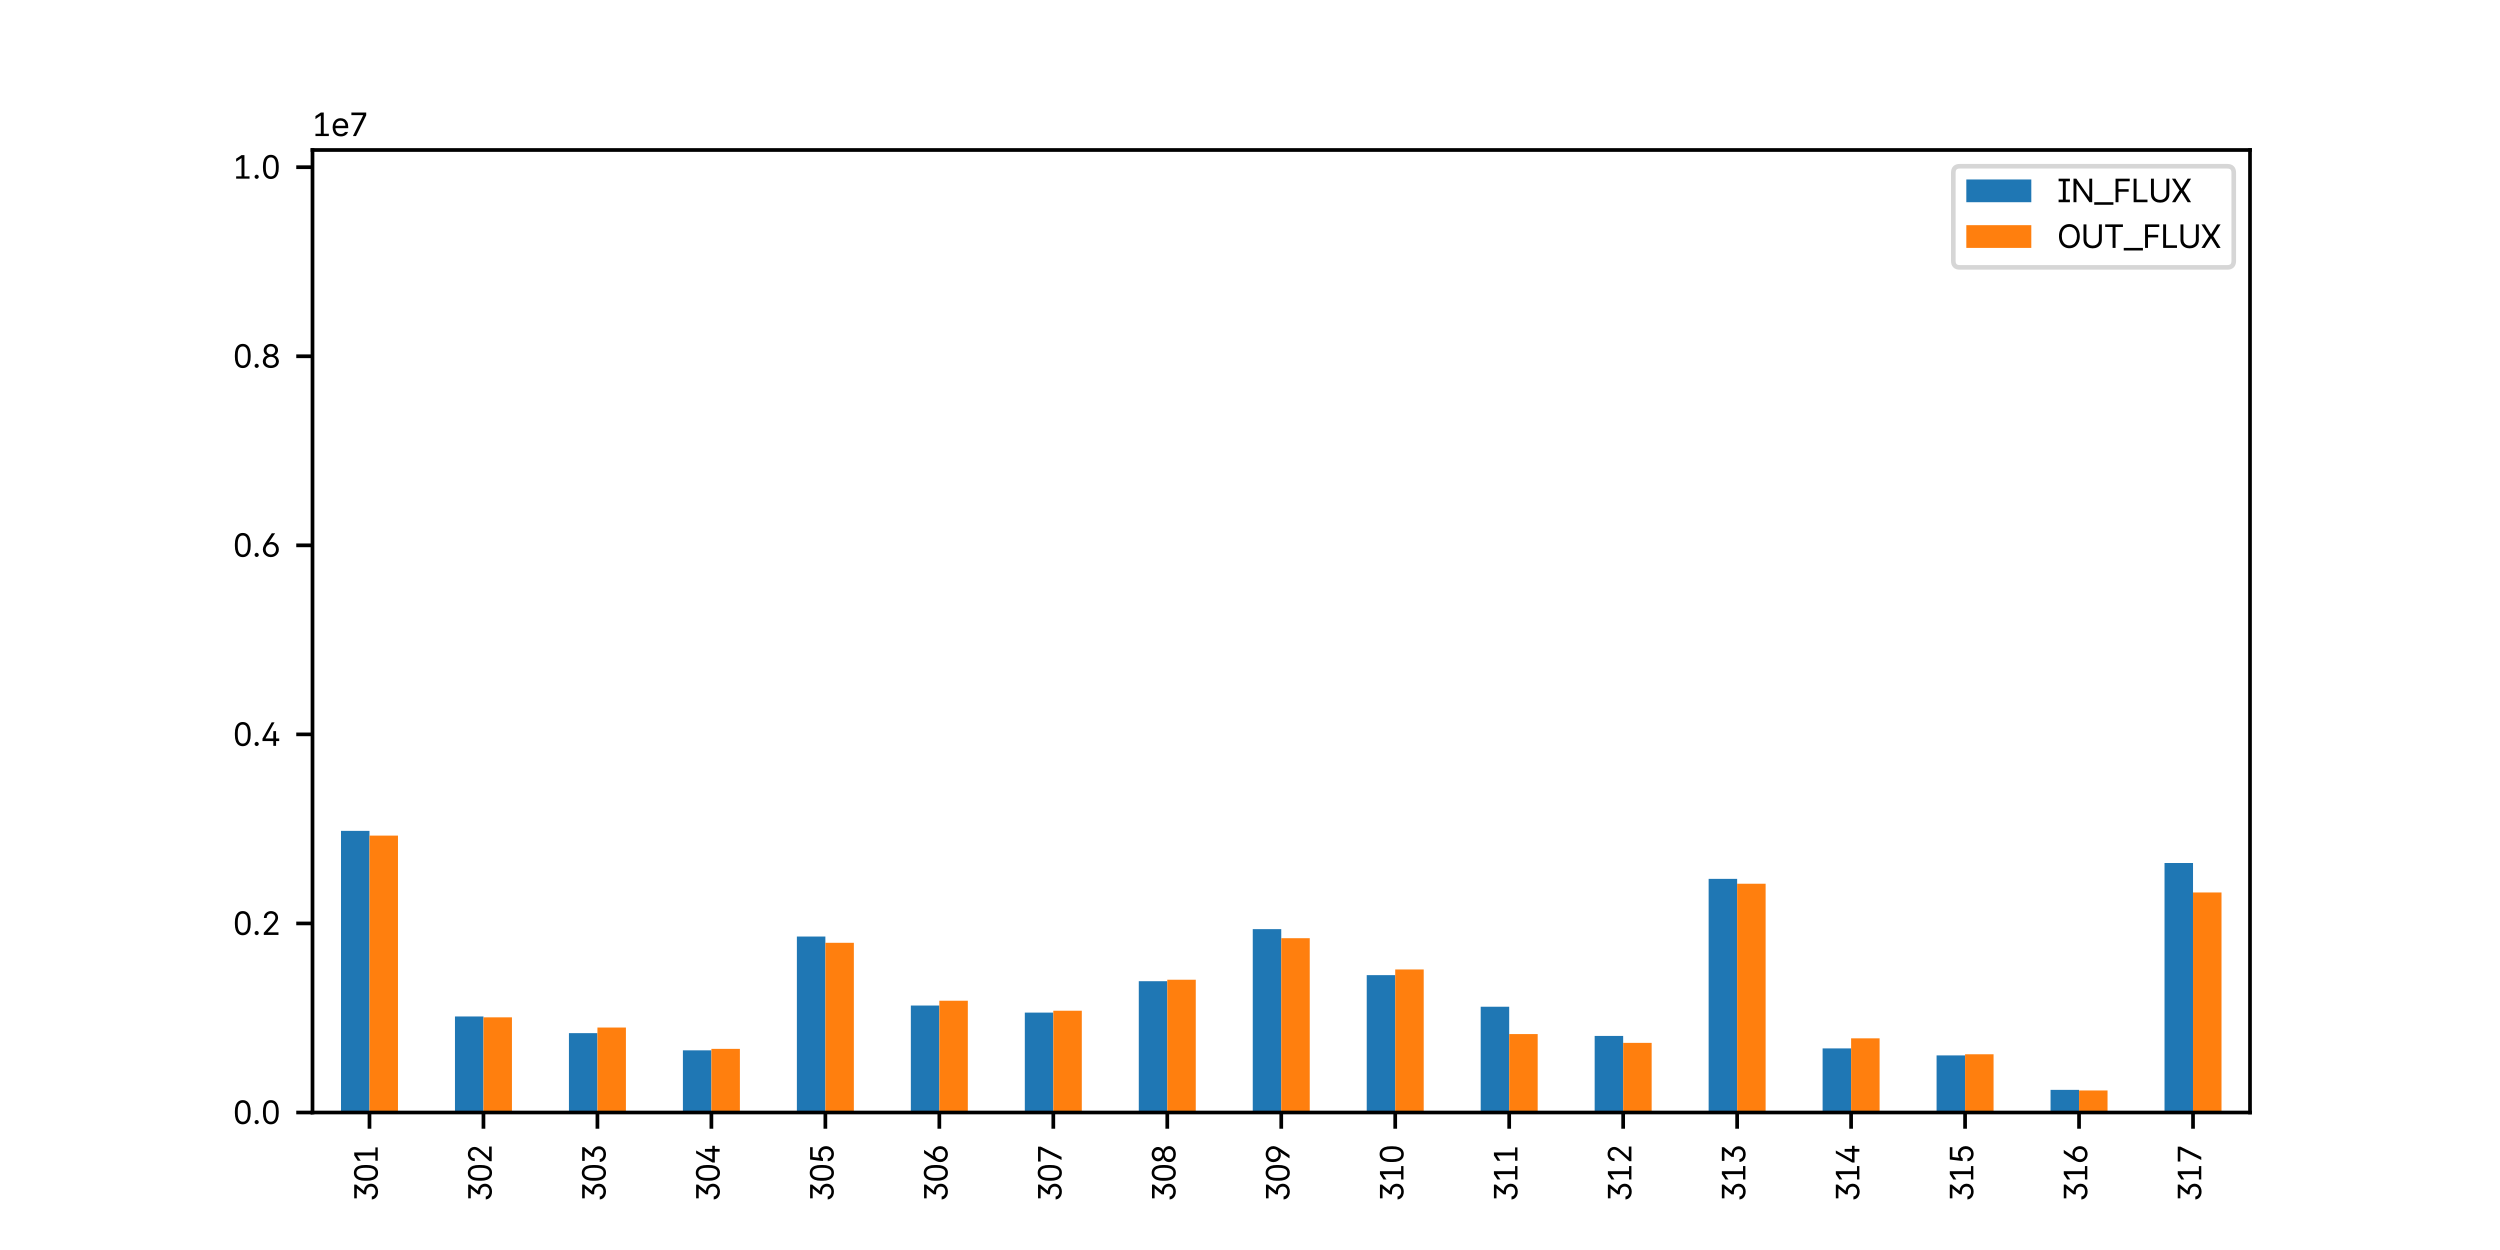 <?xml version="1.0" encoding="utf-8" standalone="no"?>
<!DOCTYPE svg PUBLIC "-//W3C//DTD SVG 1.1//EN"
  "http://www.w3.org/Graphics/SVG/1.1/DTD/svg11.dtd">
<svg xmlns:xlink="http://www.w3.org/1999/xlink" width="538.582pt" height="269.291pt" viewBox="0 0 538.582 269.291" xmlns="http://www.w3.org/2000/svg" version="1.1">
 <defs>
  <style type="text/css">*{stroke-linejoin: round; stroke-linecap: butt}</style>
 </defs>
 <g id="figure_1">
  <g id="patch_1">
   <path d="M 0 269.291 
L 538.582 269.291 
L 538.582 0 
L 0 0 
z
" style="fill: #ffffff"/>
  </g>
  <g id="axes_1">
   <g id="patch_2">
    <path d="M 67.323 239.669 
L 484.724 239.669 
L 484.724 32.315 
L 67.323 32.315 
z
" style="fill: #ffffff"/>
   </g>
   <g id="patch_3">
    <path d="M 73.461 239.669 
L 79.599 239.669 
L 79.599 178.999 
L 73.461 178.999 
z
" clip-path="url(#p347971b941)" style="fill: #1f77b4"/>
   </g>
   <g id="patch_4">
    <path d="M 98.014 239.669 
L 104.152 239.669 
L 104.152 218.974 
L 98.014 218.974 
z
" clip-path="url(#p347971b941)" style="fill: #1f77b4"/>
   </g>
   <g id="patch_5">
    <path d="M 122.567 239.669 
L 128.705 239.669 
L 128.705 222.577 
L 122.567 222.577 
z
" clip-path="url(#p347971b941)" style="fill: #1f77b4"/>
   </g>
   <g id="patch_6">
    <path d="M 147.12 239.669 
L 153.258 239.669 
L 153.258 226.269 
L 147.12 226.269 
z
" clip-path="url(#p347971b941)" style="fill: #1f77b4"/>
   </g>
   <g id="patch_7">
    <path d="M 171.673 239.669 
L 177.811 239.669 
L 177.811 201.753 
L 171.673 201.753 
z
" clip-path="url(#p347971b941)" style="fill: #1f77b4"/>
   </g>
   <g id="patch_8">
    <path d="M 196.226 239.669 
L 202.364 239.669 
L 202.364 216.629 
L 196.226 216.629 
z
" clip-path="url(#p347971b941)" style="fill: #1f77b4"/>
   </g>
   <g id="patch_9">
    <path d="M 220.779 239.669 
L 226.917 239.669 
L 226.917 218.147 
L 220.779 218.147 
z
" clip-path="url(#p347971b941)" style="fill: #1f77b4"/>
   </g>
   <g id="patch_10">
    <path d="M 245.332 239.669 
L 251.47 239.669 
L 251.47 211.378 
L 245.332 211.378 
z
" clip-path="url(#p347971b941)" style="fill: #1f77b4"/>
   </g>
   <g id="patch_11">
    <path d="M 269.885 239.669 
L 276.023 239.669 
L 276.023 200.172 
L 269.885 200.172 
z
" clip-path="url(#p347971b941)" style="fill: #1f77b4"/>
   </g>
   <g id="patch_12">
    <path d="M 294.438 239.669 
L 300.576 239.669 
L 300.576 210.074 
L 294.438 210.074 
z
" clip-path="url(#p347971b941)" style="fill: #1f77b4"/>
   </g>
   <g id="patch_13">
    <path d="M 318.991 239.669 
L 325.129 239.669 
L 325.129 216.888 
L 318.991 216.888 
z
" clip-path="url(#p347971b941)" style="fill: #1f77b4"/>
   </g>
   <g id="patch_14">
    <path d="M 343.544 239.669 
L 349.682 239.669 
L 349.682 223.175 
L 343.544 223.175 
z
" clip-path="url(#p347971b941)" style="fill: #1f77b4"/>
   </g>
   <g id="patch_15">
    <path d="M 368.097 239.669 
L 374.236 239.669 
L 374.236 189.334 
L 368.097 189.334 
z
" clip-path="url(#p347971b941)" style="fill: #1f77b4"/>
   </g>
   <g id="patch_16">
    <path d="M 392.65 239.669 
L 398.789 239.669 
L 398.789 225.854 
L 392.65 225.854 
z
" clip-path="url(#p347971b941)" style="fill: #1f77b4"/>
   </g>
   <g id="patch_17">
    <path d="M 417.203 239.669 
L 423.342 239.669 
L 423.342 227.367 
L 417.203 227.367 
z
" clip-path="url(#p347971b941)" style="fill: #1f77b4"/>
   </g>
   <g id="patch_18">
    <path d="M 441.756 239.669 
L 447.895 239.669 
L 447.895 234.789 
L 441.756 234.789 
z
" clip-path="url(#p347971b941)" style="fill: #1f77b4"/>
   </g>
   <g id="patch_19">
    <path d="M 466.309 239.669 
L 472.448 239.669 
L 472.448 185.923 
L 466.309 185.923 
z
" clip-path="url(#p347971b941)" style="fill: #1f77b4"/>
   </g>
   <g id="patch_20">
    <path d="M 79.599 239.669 
L 85.738 239.669 
L 85.738 180.022 
L 79.599 180.022 
z
" clip-path="url(#p347971b941)" style="fill: #ff7f0e"/>
   </g>
   <g id="patch_21">
    <path d="M 104.152 239.669 
L 110.291 239.669 
L 110.291 219.165 
L 104.152 219.165 
z
" clip-path="url(#p347971b941)" style="fill: #ff7f0e"/>
   </g>
   <g id="patch_22">
    <path d="M 128.705 239.669 
L 134.844 239.669 
L 134.844 221.365 
L 128.705 221.365 
z
" clip-path="url(#p347971b941)" style="fill: #ff7f0e"/>
   </g>
   <g id="patch_23">
    <path d="M 153.258 239.669 
L 159.397 239.669 
L 159.397 225.965 
L 153.258 225.965 
z
" clip-path="url(#p347971b941)" style="fill: #ff7f0e"/>
   </g>
   <g id="patch_24">
    <path d="M 177.811 239.669 
L 183.95 239.669 
L 183.95 203.108 
L 177.811 203.108 
z
" clip-path="url(#p347971b941)" style="fill: #ff7f0e"/>
   </g>
   <g id="patch_25">
    <path d="M 202.364 239.669 
L 208.503 239.669 
L 208.503 215.591 
L 202.364 215.591 
z
" clip-path="url(#p347971b941)" style="fill: #ff7f0e"/>
   </g>
   <g id="patch_26">
    <path d="M 226.917 239.669 
L 233.056 239.669 
L 233.056 217.739 
L 226.917 217.739 
z
" clip-path="url(#p347971b941)" style="fill: #ff7f0e"/>
   </g>
   <g id="patch_27">
    <path d="M 251.47 239.669 
L 257.609 239.669 
L 257.609 211.062 
L 251.47 211.062 
z
" clip-path="url(#p347971b941)" style="fill: #ff7f0e"/>
   </g>
   <g id="patch_28">
    <path d="M 276.023 239.669 
L 282.162 239.669 
L 282.162 202.124 
L 276.023 202.124 
z
" clip-path="url(#p347971b941)" style="fill: #ff7f0e"/>
   </g>
   <g id="patch_29">
    <path d="M 300.576 239.669 
L 306.715 239.669 
L 306.715 208.85 
L 300.576 208.85 
z
" clip-path="url(#p347971b941)" style="fill: #ff7f0e"/>
   </g>
   <g id="patch_30">
    <path d="M 325.129 239.669 
L 331.268 239.669 
L 331.268 222.777 
L 325.129 222.777 
z
" clip-path="url(#p347971b941)" style="fill: #ff7f0e"/>
   </g>
   <g id="patch_31">
    <path d="M 349.682 239.669 
L 355.821 239.669 
L 355.821 224.663 
L 349.682 224.663 
z
" clip-path="url(#p347971b941)" style="fill: #ff7f0e"/>
   </g>
   <g id="patch_32">
    <path d="M 374.236 239.669 
L 380.374 239.669 
L 380.374 190.381 
L 374.236 190.381 
z
" clip-path="url(#p347971b941)" style="fill: #ff7f0e"/>
   </g>
   <g id="patch_33">
    <path d="M 398.789 239.669 
L 404.927 239.669 
L 404.927 223.696 
L 398.789 223.696 
z
" clip-path="url(#p347971b941)" style="fill: #ff7f0e"/>
   </g>
   <g id="patch_34">
    <path d="M 423.342 239.669 
L 429.48 239.669 
L 429.48 227.126 
L 423.342 227.126 
z
" clip-path="url(#p347971b941)" style="fill: #ff7f0e"/>
   </g>
   <g id="patch_35">
    <path d="M 447.895 239.669 
L 454.033 239.669 
L 454.033 234.922 
L 447.895 234.922 
z
" clip-path="url(#p347971b941)" style="fill: #ff7f0e"/>
   </g>
   <g id="patch_36">
    <path d="M 472.448 239.669 
L 478.586 239.669 
L 478.586 192.261 
L 472.448 192.261 
z
" clip-path="url(#p347971b941)" style="fill: #ff7f0e"/>
   </g>
   <g id="matplotlib.axis_1">
    <g id="xtick_1">
     <g id="line2d_1">
      <defs>
       <path id="mc1eb502806" d="M 0 0 
L 0 3.5 
" style="stroke: #000000; stroke-width: 0.8"/>
      </defs>
      <g>
       <use xlink:href="#mc1eb502806" x="79.599" y="239.669" style="stroke: #000000; stroke-width: 0.8"/>
      </g>
     </g>
     <g id="text_1">
      <!-- 301 -->
      <g transform="translate(81.377 258.77) rotate(-90) scale(0.07 -0.07)">
       <defs>
        <path id="PretendardGOV-Regular-33" d="M 900 1144 
Q 922 922 1048 762 
Q 1175 603 1381 520 
Q 1588 438 1844 438 
Q 2119 438 2336 534 
Q 2553 631 2678 823 
Q 2803 1016 2800 1288 
Q 2803 1547 2689 1755 
Q 2575 1963 2325 2088 
Q 2075 2213 1688 2213 
L 1319 2213 
L 1319 2656 
L 2425 3988 
L 2425 4025 
L 544 4025 
L 544 4525 
L 3181 4525 
L 3181 4119 
L 2000 2681 
L 2000 2644 
Q 2384 2622 2693 2439 
Q 3003 2256 3179 1953 
Q 3356 1650 3356 1281 
Q 3356 897 3161 590 
Q 2966 284 2619 110 
Q 2272 -63 1831 -63 
Q 1428 -63 1093 82 
Q 759 228 554 501 
Q 350 775 325 1144 
L 900 1144 
z
" transform="scale(0.016)"/>
        <path id="PretendardGOV-Regular-30" d="M 1844 -63 
Q 1359 -63 1018 187 
Q 678 438 501 920 
Q 325 1403 325 2088 
L 325 2438 
Q 325 3125 501 3606 
Q 678 4088 1018 4338 
Q 1359 4588 1844 4588 
Q 2325 4588 2664 4338 
Q 3003 4088 3179 3606 
Q 3356 3125 3356 2438 
L 3356 2088 
Q 3356 1403 3179 920 
Q 3003 438 2664 187 
Q 2325 -63 1844 -63 
z
M 1844 431 
Q 2813 431 2813 2081 
L 2813 2438 
Q 2813 4094 1844 4094 
Q 1356 4094 1115 3681 
Q 875 3269 875 2438 
L 875 2081 
Q 875 1256 1115 843 
Q 1356 431 1844 431 
z
" transform="scale(0.016)"/>
        <path id="PretendardGOV-Regular-31" d="M 2163 456 
L 3144 456 
L 3144 0 
L 569 0 
L 569 456 
L 1600 456 
L 1600 3938 
L 1575 3938 
L 569 3269 
L 569 3844 
L 1600 4525 
L 2163 4525 
L 2163 456 
z
" transform="scale(0.016)"/>
       </defs>
       <use xlink:href="#PretendardGOV-Regular-33"/>
       <use xlink:href="#PretendardGOV-Regular-30" x="57.617"/>
       <use xlink:href="#PretendardGOV-Regular-31" x="115.234"/>
      </g>
     </g>
    </g>
    <g id="xtick_2">
     <g id="line2d_2">
      <g>
       <use xlink:href="#mc1eb502806" x="104.152" y="239.669" style="stroke: #000000; stroke-width: 0.8"/>
      </g>
     </g>
     <g id="text_2">
      <!-- 302 -->
      <g transform="translate(105.93 258.77) rotate(-90) scale(0.07 -0.07)">
       <defs>
        <path id="PretendardGOV-Regular-32" d="M 481 406 
L 1956 2038 
Q 2238 2350 2391 2550 
Q 2544 2750 2623 2937 
Q 2703 3125 2706 3331 
Q 2703 3559 2592 3734 
Q 2481 3909 2290 4004 
Q 2100 4100 1863 4100 
Q 1613 4100 1427 3995 
Q 1241 3891 1139 3697 
Q 1038 3503 1038 3250 
L 500 3250 
Q 500 3641 679 3945 
Q 859 4250 1175 4419 
Q 1491 4588 1881 4588 
Q 2266 4588 2573 4420 
Q 2881 4253 3054 3965 
Q 3228 3678 3231 3331 
Q 3228 3075 3139 2840 
Q 3050 2606 2839 2317 
Q 2628 2028 2238 1606 
L 1250 538 
L 1250 500 
L 3306 500 
L 3306 0 
L 481 0 
L 481 406 
z
" transform="scale(0.016)"/>
       </defs>
       <use xlink:href="#PretendardGOV-Regular-33"/>
       <use xlink:href="#PretendardGOV-Regular-30" x="57.617"/>
       <use xlink:href="#PretendardGOV-Regular-32" x="115.234"/>
      </g>
     </g>
    </g>
    <g id="xtick_3">
     <g id="line2d_3">
      <g>
       <use xlink:href="#mc1eb502806" x="128.705" y="239.669" style="stroke: #000000; stroke-width: 0.8"/>
      </g>
     </g>
     <g id="text_3">
      <!-- 303 -->
      <g transform="translate(130.483 258.77) rotate(-90) scale(0.07 -0.07)">
       <use xlink:href="#PretendardGOV-Regular-33"/>
       <use xlink:href="#PretendardGOV-Regular-30" x="57.617"/>
       <use xlink:href="#PretendardGOV-Regular-33" x="115.234"/>
      </g>
     </g>
    </g>
    <g id="xtick_4">
     <g id="line2d_4">
      <g>
       <use xlink:href="#mc1eb502806" x="153.258" y="239.669" style="stroke: #000000; stroke-width: 0.8"/>
      </g>
     </g>
     <g id="text_4">
      <!-- 304 -->
      <g transform="translate(155.036 258.77) rotate(-90) scale(0.07 -0.07)">
       <defs>
        <path id="PretendardGOV-Regular-34" d="M 231 1388 
L 1994 4525 
L 2550 4525 
L 825 1456 
L 825 1419 
L 2313 1419 
L 2313 2831 
L 2844 2831 
L 2844 1419 
L 3450 1419 
L 3450 925 
L 2844 925 
L 2844 0 
L 2313 0 
L 2313 925 
L 231 925 
L 231 1388 
z
" transform="scale(0.016)"/>
       </defs>
       <use xlink:href="#PretendardGOV-Regular-33"/>
       <use xlink:href="#PretendardGOV-Regular-30" x="57.617"/>
       <use xlink:href="#PretendardGOV-Regular-34" x="115.234"/>
      </g>
     </g>
    </g>
    <g id="xtick_5">
     <g id="line2d_5">
      <g>
       <use xlink:href="#mc1eb502806" x="177.811" y="239.669" style="stroke: #000000; stroke-width: 0.8"/>
      </g>
     </g>
     <g id="text_5">
      <!-- 305 -->
      <g transform="translate(179.589 258.77) rotate(-90) scale(0.07 -0.07)">
       <defs>
        <path id="PretendardGOV-Regular-35" d="M 1888 -63 
Q 1500 -63 1183 92 
Q 866 247 677 520 
Q 488 794 469 1138 
L 1025 1138 
Q 1041 938 1158 777 
Q 1275 616 1467 523 
Q 1659 431 1888 431 
Q 2159 431 2373 561 
Q 2588 691 2709 919 
Q 2831 1147 2831 1431 
Q 2831 1725 2704 1956 
Q 2578 2188 2354 2320 
Q 2131 2453 1850 2456 
Q 1572 2463 1373 2366 
Q 1175 2269 1063 2050 
L 513 2050 
L 813 4525 
L 3175 4525 
L 3175 4025 
L 1294 4025 
L 1138 2700 
L 1188 2700 
Q 1309 2816 1514 2889 
Q 1719 2963 1944 2963 
Q 2350 2963 2678 2766 
Q 3006 2569 3193 2222 
Q 3381 1875 3381 1444 
Q 3381 1016 3187 672 
Q 2994 328 2653 132 
Q 2313 -63 1888 -63 
z
" transform="scale(0.016)"/>
       </defs>
       <use xlink:href="#PretendardGOV-Regular-33"/>
       <use xlink:href="#PretendardGOV-Regular-30" x="57.617"/>
       <use xlink:href="#PretendardGOV-Regular-35" x="115.234"/>
      </g>
     </g>
    </g>
    <g id="xtick_6">
     <g id="line2d_6">
      <g>
       <use xlink:href="#mc1eb502806" x="202.364" y="239.669" style="stroke: #000000; stroke-width: 0.8"/>
      </g>
     </g>
     <g id="text_6">
      <!-- 306 -->
      <g transform="translate(204.142 258.77) rotate(-90) scale(0.07 -0.07)">
       <defs>
        <path id="PretendardGOV-Regular-36" d="M 1838 -63 
Q 1416 -63 1064 131 
Q 713 325 509 659 
Q 306 994 306 1394 
Q 306 1734 473 2104 
Q 641 2475 1000 3006 
L 2019 4525 
L 2663 4525 
L 1444 2713 
L 1475 2688 
Q 1550 2763 1694 2809 
Q 1838 2856 2031 2856 
Q 2419 2856 2728 2662 
Q 3038 2469 3209 2134 
Q 3381 1800 3381 1394 
Q 3381 994 3175 659 
Q 2969 325 2616 131 
Q 2263 -63 1838 -63 
z
M 1844 431 
Q 2131 431 2356 556 
Q 2581 681 2706 906 
Q 2831 1131 2831 1419 
Q 2831 1706 2706 1932 
Q 2581 2159 2356 2286 
Q 2131 2413 1844 2413 
Q 1556 2413 1329 2286 
Q 1103 2159 976 1932 
Q 850 1706 850 1419 
Q 850 1131 976 906 
Q 1103 681 1329 556 
Q 1556 431 1844 431 
z
" transform="scale(0.016)"/>
       </defs>
       <use xlink:href="#PretendardGOV-Regular-33"/>
       <use xlink:href="#PretendardGOV-Regular-30" x="57.617"/>
       <use xlink:href="#PretendardGOV-Regular-36" x="115.234"/>
      </g>
     </g>
    </g>
    <g id="xtick_7">
     <g id="line2d_7">
      <g>
       <use xlink:href="#mc1eb502806" x="226.917" y="239.669" style="stroke: #000000; stroke-width: 0.8"/>
      </g>
     </g>
     <g id="text_7">
      <!-- 307 -->
      <g transform="translate(228.695 258.77) rotate(-90) scale(0.07 -0.07)">
       <defs>
        <path id="PretendardGOV-Regular-37" d="M 2681 3994 
L 2681 4025 
L 425 4025 
L 425 4525 
L 3275 4525 
L 3275 4000 
L 1313 0 
L 719 0 
L 2681 3994 
z
" transform="scale(0.016)"/>
       </defs>
       <use xlink:href="#PretendardGOV-Regular-33"/>
       <use xlink:href="#PretendardGOV-Regular-30" x="57.617"/>
       <use xlink:href="#PretendardGOV-Regular-37" x="115.234"/>
      </g>
     </g>
    </g>
    <g id="xtick_8">
     <g id="line2d_8">
      <g>
       <use xlink:href="#mc1eb502806" x="251.47" y="239.669" style="stroke: #000000; stroke-width: 0.8"/>
      </g>
     </g>
     <g id="text_8">
      <!-- 308 -->
      <g transform="translate(253.248 258.77) rotate(-90) scale(0.07 -0.07)">
       <defs>
        <path id="PretendardGOV-Regular-38" d="M 1844 -63 
Q 1394 -63 1042 100 
Q 691 263 495 550 
Q 300 838 300 1200 
Q 300 1481 415 1728 
Q 531 1975 731 2139 
Q 931 2303 1175 2350 
L 1175 2375 
Q 959 2431 800 2578 
Q 641 2725 553 2936 
Q 466 3147 463 3388 
Q 466 3728 644 4001 
Q 822 4275 1136 4431 
Q 1450 4588 1844 4588 
Q 2231 4588 2543 4431 
Q 2856 4275 3036 4001 
Q 3216 3728 3219 3388 
Q 3216 3147 3127 2936 
Q 3038 2725 2878 2578 
Q 2719 2431 2506 2375 
L 2506 2350 
Q 2750 2303 2950 2139 
Q 3150 1975 3267 1728 
Q 3384 1481 3388 1200 
Q 3384 838 3187 550 
Q 2991 263 2641 100 
Q 2291 -63 1844 -63 
z
M 1844 431 
Q 2144 431 2366 531 
Q 2588 631 2706 811 
Q 2825 991 2825 1231 
Q 2825 1481 2698 1679 
Q 2572 1878 2348 1989 
Q 2125 2100 1844 2100 
Q 1563 2100 1336 1987 
Q 1109 1875 982 1678 
Q 856 1481 863 1231 
Q 856 994 975 812 
Q 1094 631 1317 531 
Q 1541 431 1844 431 
z
M 1844 2575 
Q 2081 2575 2270 2670 
Q 2459 2766 2564 2941 
Q 2669 3116 2669 3344 
Q 2669 3569 2564 3741 
Q 2459 3913 2271 4006 
Q 2084 4100 1844 4100 
Q 1597 4100 1408 4006 
Q 1219 3913 1116 3741 
Q 1013 3569 1013 3344 
Q 1013 3116 1119 2941 
Q 1225 2766 1414 2670 
Q 1603 2575 1844 2575 
z
" transform="scale(0.016)"/>
       </defs>
       <use xlink:href="#PretendardGOV-Regular-33"/>
       <use xlink:href="#PretendardGOV-Regular-30" x="57.617"/>
       <use xlink:href="#PretendardGOV-Regular-38" x="115.234"/>
      </g>
     </g>
    </g>
    <g id="xtick_9">
     <g id="line2d_9">
      <g>
       <use xlink:href="#mc1eb502806" x="276.023" y="239.669" style="stroke: #000000; stroke-width: 0.8"/>
      </g>
     </g>
     <g id="text_9">
      <!-- 309 -->
      <g transform="translate(277.801 258.77) rotate(-90) scale(0.07 -0.07)">
       <defs>
        <path id="PretendardGOV-Regular-39" d="M 1850 4588 
Q 2272 4588 2623 4394 
Q 2975 4200 3178 3865 
Q 3381 3531 3381 3131 
Q 3381 2791 3214 2420 
Q 3047 2050 2688 1519 
L 1669 0 
L 1025 0 
L 2244 1813 
L 2213 1838 
Q 2138 1763 1994 1716 
Q 1850 1669 1656 1669 
Q 1269 1669 959 1862 
Q 650 2056 478 2390 
Q 306 2725 306 3131 
Q 306 3531 512 3865 
Q 719 4200 1072 4394 
Q 1425 4588 1850 4588 
z
M 1844 4094 
Q 1556 4094 1331 3969 
Q 1106 3844 981 3619 
Q 856 3394 856 3106 
Q 856 2819 981 2592 
Q 1106 2366 1331 2239 
Q 1556 2113 1844 2113 
Q 2131 2113 2357 2239 
Q 2584 2366 2711 2592 
Q 2838 2819 2838 3106 
Q 2838 3394 2711 3619 
Q 2584 3844 2357 3969 
Q 2131 4094 1844 4094 
z
" transform="scale(0.016)"/>
       </defs>
       <use xlink:href="#PretendardGOV-Regular-33"/>
       <use xlink:href="#PretendardGOV-Regular-30" x="57.617"/>
       <use xlink:href="#PretendardGOV-Regular-39" x="115.234"/>
      </g>
     </g>
    </g>
    <g id="xtick_10">
     <g id="line2d_10">
      <g>
       <use xlink:href="#mc1eb502806" x="300.576" y="239.669" style="stroke: #000000; stroke-width: 0.8"/>
      </g>
     </g>
     <g id="text_10">
      <!-- 310 -->
      <g transform="translate(302.354 258.77) rotate(-90) scale(0.07 -0.07)">
       <use xlink:href="#PretendardGOV-Regular-33"/>
       <use xlink:href="#PretendardGOV-Regular-31" x="57.617"/>
       <use xlink:href="#PretendardGOV-Regular-30" x="115.234"/>
      </g>
     </g>
    </g>
    <g id="xtick_11">
     <g id="line2d_11">
      <g>
       <use xlink:href="#mc1eb502806" x="325.129" y="239.669" style="stroke: #000000; stroke-width: 0.8"/>
      </g>
     </g>
     <g id="text_11">
      <!-- 311 -->
      <g transform="translate(326.907 258.77) rotate(-90) scale(0.07 -0.07)">
       <use xlink:href="#PretendardGOV-Regular-33"/>
       <use xlink:href="#PretendardGOV-Regular-31" x="57.617"/>
       <use xlink:href="#PretendardGOV-Regular-31" x="115.234"/>
      </g>
     </g>
    </g>
    <g id="xtick_12">
     <g id="line2d_12">
      <g>
       <use xlink:href="#mc1eb502806" x="349.682" y="239.669" style="stroke: #000000; stroke-width: 0.8"/>
      </g>
     </g>
     <g id="text_12">
      <!-- 312 -->
      <g transform="translate(351.46 258.77) rotate(-90) scale(0.07 -0.07)">
       <use xlink:href="#PretendardGOV-Regular-33"/>
       <use xlink:href="#PretendardGOV-Regular-31" x="57.617"/>
       <use xlink:href="#PretendardGOV-Regular-32" x="115.234"/>
      </g>
     </g>
    </g>
    <g id="xtick_13">
     <g id="line2d_13">
      <g>
       <use xlink:href="#mc1eb502806" x="374.236" y="239.669" style="stroke: #000000; stroke-width: 0.8"/>
      </g>
     </g>
     <g id="text_13">
      <!-- 313 -->
      <g transform="translate(376.013 258.77) rotate(-90) scale(0.07 -0.07)">
       <use xlink:href="#PretendardGOV-Regular-33"/>
       <use xlink:href="#PretendardGOV-Regular-31" x="57.617"/>
       <use xlink:href="#PretendardGOV-Regular-33" x="115.234"/>
      </g>
     </g>
    </g>
    <g id="xtick_14">
     <g id="line2d_14">
      <g>
       <use xlink:href="#mc1eb502806" x="398.789" y="239.669" style="stroke: #000000; stroke-width: 0.8"/>
      </g>
     </g>
     <g id="text_14">
      <!-- 314 -->
      <g transform="translate(400.566 258.77) rotate(-90) scale(0.07 -0.07)">
       <use xlink:href="#PretendardGOV-Regular-33"/>
       <use xlink:href="#PretendardGOV-Regular-31" x="57.617"/>
       <use xlink:href="#PretendardGOV-Regular-34" x="115.234"/>
      </g>
     </g>
    </g>
    <g id="xtick_15">
     <g id="line2d_15">
      <g>
       <use xlink:href="#mc1eb502806" x="423.342" y="239.669" style="stroke: #000000; stroke-width: 0.8"/>
      </g>
     </g>
     <g id="text_15">
      <!-- 315 -->
      <g transform="translate(425.119 258.77) rotate(-90) scale(0.07 -0.07)">
       <use xlink:href="#PretendardGOV-Regular-33"/>
       <use xlink:href="#PretendardGOV-Regular-31" x="57.617"/>
       <use xlink:href="#PretendardGOV-Regular-35" x="115.234"/>
      </g>
     </g>
    </g>
    <g id="xtick_16">
     <g id="line2d_16">
      <g>
       <use xlink:href="#mc1eb502806" x="447.895" y="239.669" style="stroke: #000000; stroke-width: 0.8"/>
      </g>
     </g>
     <g id="text_16">
      <!-- 316 -->
      <g transform="translate(449.672 258.77) rotate(-90) scale(0.07 -0.07)">
       <use xlink:href="#PretendardGOV-Regular-33"/>
       <use xlink:href="#PretendardGOV-Regular-31" x="57.617"/>
       <use xlink:href="#PretendardGOV-Regular-36" x="115.234"/>
      </g>
     </g>
    </g>
    <g id="xtick_17">
     <g id="line2d_17">
      <g>
       <use xlink:href="#mc1eb502806" x="472.448" y="239.669" style="stroke: #000000; stroke-width: 0.8"/>
      </g>
     </g>
     <g id="text_17">
      <!-- 317 -->
      <g transform="translate(474.225 258.77) rotate(-90) scale(0.07 -0.07)">
       <use xlink:href="#PretendardGOV-Regular-33"/>
       <use xlink:href="#PretendardGOV-Regular-31" x="57.617"/>
       <use xlink:href="#PretendardGOV-Regular-37" x="115.234"/>
      </g>
     </g>
    </g>
   </g>
   <g id="matplotlib.axis_2">
    <g id="ytick_1">
     <g id="line2d_18">
      <defs>
       <path id="maa946a4d15" d="M 0 0 
L -3.5 0 
" style="stroke: #000000; stroke-width: 0.8"/>
      </defs>
      <g>
       <use xlink:href="#maa946a4d15" x="67.323" y="239.669" style="stroke: #000000; stroke-width: 0.8"/>
      </g>
     </g>
     <g id="text_18">
      <!-- 0.0 -->
      <g transform="translate(50.238 242.144) scale(0.07 -0.07)">
       <defs>
        <path id="PretendardGOV-Regular-2e" d="M 919 -38 
Q 809 -38 717 17 
Q 625 72 570 165 
Q 516 259 519 369 
Q 516 475 570 567 
Q 625 659 717 714 
Q 809 769 919 769 
Q 1025 769 1117 714 
Q 1209 659 1264 567 
Q 1319 475 1319 369 
Q 1319 259 1264 165 
Q 1209 72 1117 17 
Q 1025 -38 919 -38 
z
" transform="scale(0.016)"/>
       </defs>
       <use xlink:href="#PretendardGOV-Regular-30"/>
       <use xlink:href="#PretendardGOV-Regular-2e" x="57.617"/>
       <use xlink:href="#PretendardGOV-Regular-30" x="86.426"/>
      </g>
     </g>
    </g>
    <g id="ytick_2">
     <g id="line2d_19">
      <g>
       <use xlink:href="#maa946a4d15" x="67.323" y="198.939" style="stroke: #000000; stroke-width: 0.8"/>
      </g>
     </g>
     <g id="text_19">
      <!-- 0.2 -->
      <g transform="translate(50.238 201.413) scale(0.07 -0.07)">
       <use xlink:href="#PretendardGOV-Regular-30"/>
       <use xlink:href="#PretendardGOV-Regular-2e" x="57.617"/>
       <use xlink:href="#PretendardGOV-Regular-32" x="86.426"/>
      </g>
     </g>
    </g>
    <g id="ytick_3">
     <g id="line2d_20">
      <g>
       <use xlink:href="#maa946a4d15" x="67.323" y="158.208" style="stroke: #000000; stroke-width: 0.8"/>
      </g>
     </g>
     <g id="text_20">
      <!-- 0.4 -->
      <g transform="translate(50.238 160.683) scale(0.07 -0.07)">
       <use xlink:href="#PretendardGOV-Regular-30"/>
       <use xlink:href="#PretendardGOV-Regular-2e" x="57.617"/>
       <use xlink:href="#PretendardGOV-Regular-34" x="86.426"/>
      </g>
     </g>
    </g>
    <g id="ytick_4">
     <g id="line2d_21">
      <g>
       <use xlink:href="#maa946a4d15" x="67.323" y="117.478" style="stroke: #000000; stroke-width: 0.8"/>
      </g>
     </g>
     <g id="text_21">
      <!-- 0.6 -->
      <g transform="translate(50.238 119.953) scale(0.07 -0.07)">
       <use xlink:href="#PretendardGOV-Regular-30"/>
       <use xlink:href="#PretendardGOV-Regular-2e" x="57.617"/>
       <use xlink:href="#PretendardGOV-Regular-36" x="86.426"/>
      </g>
     </g>
    </g>
    <g id="ytick_5">
     <g id="line2d_22">
      <g>
       <use xlink:href="#maa946a4d15" x="67.323" y="76.748" style="stroke: #000000; stroke-width: 0.8"/>
      </g>
     </g>
     <g id="text_22">
      <!-- 0.8 -->
      <g transform="translate(50.238 79.222) scale(0.07 -0.07)">
       <use xlink:href="#PretendardGOV-Regular-30"/>
       <use xlink:href="#PretendardGOV-Regular-2e" x="57.617"/>
       <use xlink:href="#PretendardGOV-Regular-38" x="86.426"/>
      </g>
     </g>
    </g>
    <g id="ytick_6">
     <g id="line2d_23">
      <g>
       <use xlink:href="#maa946a4d15" x="67.323" y="36.017" style="stroke: #000000; stroke-width: 0.8"/>
      </g>
     </g>
     <g id="text_23">
      <!-- 1.0 -->
      <g transform="translate(50.238 38.492) scale(0.07 -0.07)">
       <use xlink:href="#PretendardGOV-Regular-31"/>
       <use xlink:href="#PretendardGOV-Regular-2e" x="57.617"/>
       <use xlink:href="#PretendardGOV-Regular-30" x="86.426"/>
      </g>
     </g>
    </g>
    <g id="text_24">
     <!-- 1e7 -->
     <g transform="translate(67.323 29.315) scale(0.07 -0.07)">
      <defs>
       <path id="PretendardGOV-Regular-65" d="M 1856 -69 
Q 1372 -69 1012 147 
Q 653 363 461 756 
Q 269 1150 269 1669 
Q 269 2188 461 2589 
Q 653 2991 1001 3214 
Q 1350 3438 1806 3438 
Q 2191 3438 2522 3267 
Q 2853 3097 3061 2717 
Q 3269 2338 3269 1744 
L 3269 1519 
L 806 1519 
Q 819 1166 953 916 
Q 1088 666 1320 536 
Q 1553 406 1856 406 
Q 2144 406 2342 514 
Q 2541 622 2644 794 
L 3219 794 
Q 3138 538 2948 342 
Q 2759 147 2479 39 
Q 2200 -69 1856 -69 
z
M 2725 1975 
Q 2725 2259 2611 2482 
Q 2497 2706 2287 2834 
Q 2078 2963 1806 2963 
Q 1522 2963 1301 2828 
Q 1081 2694 954 2467 
Q 828 2241 809 1975 
L 2725 1975 
z
" transform="scale(0.016)"/>
      </defs>
      <use xlink:href="#PretendardGOV-Regular-31"/>
      <use xlink:href="#PretendardGOV-Regular-65" x="57.617"/>
      <use xlink:href="#PretendardGOV-Regular-37" x="112.891"/>
     </g>
    </g>
   </g>
   <g id="patch_37">
    <path d="M 67.323 239.669 
L 67.323 32.315 
" style="fill: none; stroke: #000000; stroke-width: 0.8; stroke-linejoin: miter; stroke-linecap: square"/>
   </g>
   <g id="patch_38">
    <path d="M 484.724 239.669 
L 484.724 32.315 
" style="fill: none; stroke: #000000; stroke-width: 0.8; stroke-linejoin: miter; stroke-linecap: square"/>
   </g>
   <g id="patch_39">
    <path d="M 67.323 239.669 
L 484.724 239.669 
" style="fill: none; stroke: #000000; stroke-width: 0.8; stroke-linejoin: miter; stroke-linecap: square"/>
   </g>
   <g id="patch_40">
    <path d="M 67.323 32.315 
L 484.724 32.315 
" style="fill: none; stroke: #000000; stroke-width: 0.8; stroke-linejoin: miter; stroke-linecap: square"/>
   </g>
   <g id="legend_1">
    <g id="patch_41">
     <path d="M 422.21 57.602 
L 479.824 57.602 
Q 481.224 57.602 481.224 56.202 
L 481.224 37.215 
Q 481.224 35.815 479.824 35.815 
L 422.21 35.815 
Q 420.81 35.815 420.81 37.215 
L 420.81 56.202 
Q 420.81 57.602 422.21 57.602 
z
" style="fill: #ffffff; opacity: 0.8; stroke: #cccccc; stroke-linejoin: miter"/>
    </g>
    <g id="patch_42">
     <path d="M 423.61 43.564 
L 437.61 43.564 
L 437.61 38.664 
L 423.61 38.664 
z
" style="fill: #1f77b4"/>
    </g>
    <g id="text_25">
     <!-- IN_FLUX -->
     <g transform="translate(443.21 43.564) scale(0.07 -0.07)">
      <defs>
       <path id="PretendardGOV-Regular-49" d="M 250 4525 
L 2425 4525 
L 2425 4025 
L 1631 4025 
L 1631 500 
L 2425 500 
L 2425 0 
L 250 0 
L 250 500 
L 1069 500 
L 1069 4025 
L 250 4025 
L 250 4525 
z
" transform="scale(0.016)"/>
       <path id="PretendardGOV-Regular-4e" d="M 4094 0 
L 3556 0 
L 1106 3525 
L 1063 3525 
L 1063 0 
L 500 0 
L 500 4525 
L 1044 4525 
L 3494 994 
L 3538 994 
L 3538 4525 
L 4094 4525 
L 4094 0 
z
" transform="scale(0.016)"/>
       <path id="PretendardGOV-Regular-5f" d="M 3688 -494 
L 0 -494 
L 0 0 
L 3688 0 
L 3688 -494 
z
" transform="scale(0.016)"/>
       <path id="PretendardGOV-Regular-46" d="M 500 4525 
L 3225 4525 
L 3225 4025 
L 1063 4025 
L 1063 2513 
L 3019 2513 
L 3019 2019 
L 1063 2019 
L 1063 0 
L 500 0 
L 500 4525 
z
" transform="scale(0.016)"/>
       <path id="PretendardGOV-Regular-4c" d="M 500 4525 
L 1063 4525 
L 1063 500 
L 3163 500 
L 3163 0 
L 500 0 
L 500 4525 
z
" transform="scale(0.016)"/>
       <path id="PretendardGOV-Regular-55" d="M 4025 4525 
L 4025 1531 
Q 4025 1069 3806 701 
Q 3588 334 3188 126 
Q 2788 -81 2263 -81 
Q 1738 -81 1338 126 
Q 938 334 719 701 
Q 500 1069 500 1531 
L 500 4525 
L 1063 4525 
L 1063 1575 
Q 1063 1247 1208 990 
Q 1353 734 1625 589 
Q 1897 444 2263 444 
Q 2631 444 2901 589 
Q 3172 734 3317 990 
Q 3463 1247 3463 1575 
L 3463 4525 
L 4025 4525 
z
" transform="scale(0.016)"/>
       <path id="PretendardGOV-Regular-58" d="M 1938 2656 
L 1975 2656 
L 3131 4525 
L 3794 4525 
L 2375 2263 
L 3794 0 
L 3131 0 
L 1975 1831 
L 1938 1831 
L 781 0 
L 119 0 
L 1575 2263 
L 119 4525 
L 788 4525 
L 1938 2656 
z
" transform="scale(0.016)"/>
      </defs>
      <use xlink:href="#PretendardGOV-Regular-49"/>
      <use xlink:href="#PretendardGOV-Regular-4e" x="41.895"/>
      <use xlink:href="#PretendardGOV-Regular-5f" x="113.672"/>
      <use xlink:href="#PretendardGOV-Regular-46" x="171.289"/>
      <use xlink:href="#PretendardGOV-Regular-4c" x="226.953"/>
      <use xlink:href="#PretendardGOV-Regular-55" x="280.273"/>
      <use xlink:href="#PretendardGOV-Regular-58" x="350.977"/>
     </g>
    </g>
    <g id="patch_43">
     <path d="M 423.61 53.408 
L 437.61 53.408 
L 437.61 48.508 
L 423.61 48.508 
z
" style="fill: #ff7f0e"/>
    </g>
    <g id="text_26">
     <!-- OUT_FLUX -->
     <g transform="translate(443.21 53.408) scale(0.07 -0.07)">
      <defs>
       <path id="PretendardGOV-Regular-4f" d="M 4325 2263 
Q 4325 1559 4069 1032 
Q 3813 506 3358 221 
Q 2903 -63 2325 -63 
Q 1744 -63 1291 221 
Q 838 506 581 1032 
Q 325 1559 325 2263 
Q 325 2966 581 3492 
Q 838 4019 1291 4303 
Q 1744 4588 2325 4588 
Q 2903 4588 3358 4303 
Q 3813 4019 4069 3492 
Q 4325 2966 4325 2263 
z
M 3781 2263 
Q 3781 2831 3590 3237 
Q 3400 3644 3070 3853 
Q 2741 4063 2325 4063 
Q 1909 4063 1579 3853 
Q 1250 3644 1059 3237 
Q 869 2831 869 2263 
Q 869 1694 1059 1287 
Q 1250 881 1579 672 
Q 1909 463 2325 463 
Q 2741 463 3070 672 
Q 3400 881 3590 1287 
Q 3781 1694 3781 2263 
z
" transform="scale(0.016)"/>
       <path id="PretendardGOV-Regular-54" d="M 250 4525 
L 3663 4525 
L 3663 4025 
L 2244 4025 
L 2244 0 
L 1675 0 
L 1675 4025 
L 250 4025 
L 250 4525 
z
" transform="scale(0.016)"/>
      </defs>
      <use xlink:href="#PretendardGOV-Regular-4f"/>
      <use xlink:href="#PretendardGOV-Regular-55" x="72.656"/>
      <use xlink:href="#PretendardGOV-Regular-54" x="143.359"/>
      <use xlink:href="#PretendardGOV-Regular-5f" x="204.492"/>
      <use xlink:href="#PretendardGOV-Regular-46" x="262.109"/>
      <use xlink:href="#PretendardGOV-Regular-4c" x="317.773"/>
      <use xlink:href="#PretendardGOV-Regular-55" x="371.094"/>
      <use xlink:href="#PretendardGOV-Regular-58" x="441.797"/>
     </g>
    </g>
   </g>
  </g>
 </g>
 <defs>
  <clipPath id="p347971b941">
   <rect x="67.323" y="32.315" width="417.401" height="207.354"/>
  </clipPath>
 </defs>
</svg>
